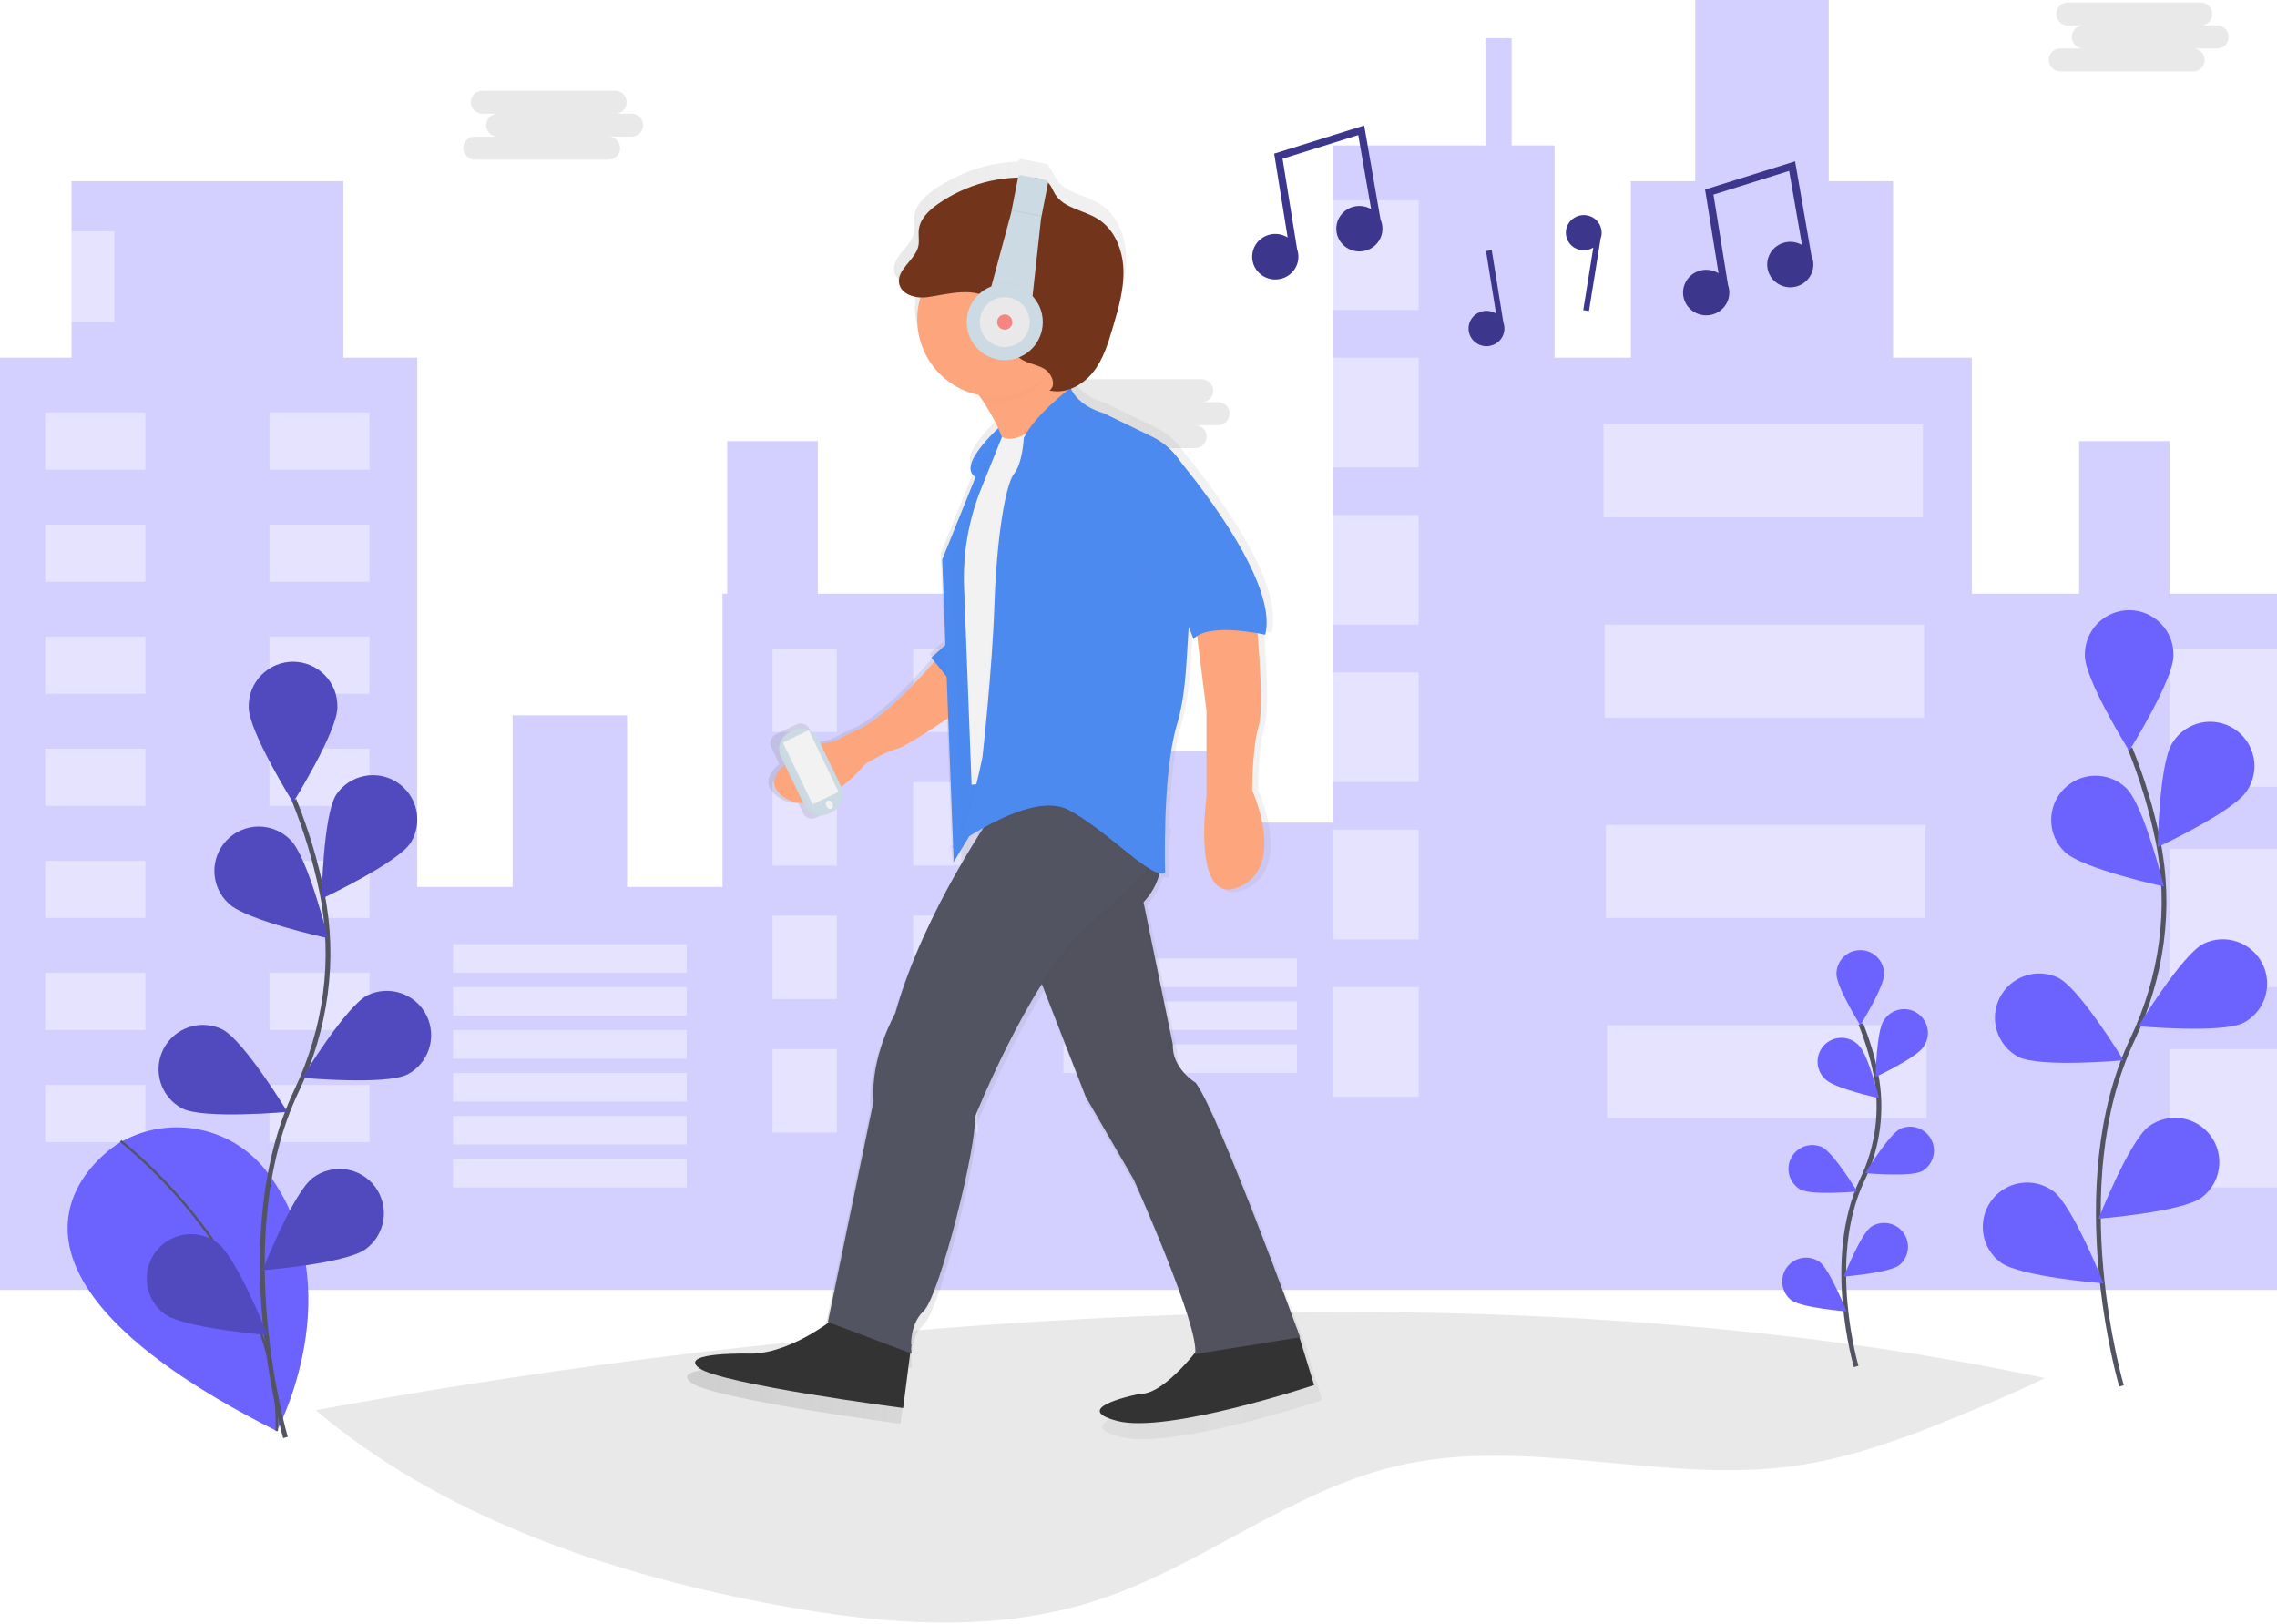 <svg width="955" height="681" viewBox="0 0 955 681" fill="none" xmlns="http://www.w3.org/2000/svg">
<g id="undraw_walk_in_the_city_1ma6 1" clip-path="url(#clip0)">
<path id="Vector" opacity="0.1" d="M857.57 577.95C850.45 581.62 842.99 584.79 835.63 587.95C808.44 599.43 780.84 611.01 751.63 614.95C696.77 622.25 640.16 602.25 586.26 614.73C541.11 625.15 503.77 657.08 459.66 671.3C439.15 677.91 417.81 680.5 396.28 680.5H393.5C390.833 680.467 388.187 680.4 385.56 680.3C363.73 679.48 341.81 676.25 320.41 672.12C252.84 659.12 184.07 635.29 132.41 591.42C282.83 563.94 592.68 521.76 857.57 577.95Z" fill="#252223"/>
<path id="Vector_2" opacity="0.3" d="M910 249V185H872V249H827V150H794V76H767V0H711V76H684V150H652V61H634V16H623V61H559V345H510V315H480V345H431V249H343V185H305V249H303V372H263V300H215V372H175V150H144V76H30V150H0V541H175H303H431H559H652H827H955V249H910Z" fill="#6C63FF"/>
<path id="Vector_3" opacity="0.4" d="M61 173H19V197H61V173Z" fill="white"/>
<path id="Vector_4" opacity="0.4" d="M113 197H155V173H113V197Z" fill="white"/>
<path id="Vector_5" opacity="0.4" d="M61 220H19V244H61V220Z" fill="white"/>
<path id="Vector_6" opacity="0.4" d="M113 244H155V220H113V244Z" fill="white"/>
<path id="Vector_7" opacity="0.4" d="M61 267H19V291H61V267Z" fill="white"/>
<path id="Vector_8" opacity="0.4" d="M113 291H155V267H113V291Z" fill="white"/>
<path id="Vector_9" opacity="0.4" d="M61 314H19V338H61V314Z" fill="white"/>
<path id="Vector_10" opacity="0.4" d="M113 338H155V314H113V338Z" fill="white"/>
<path id="Vector_11" opacity="0.4" d="M61 361H19V385H61V361Z" fill="white"/>
<path id="Vector_12" opacity="0.4" d="M113 385H155V361H113V385Z" fill="white"/>
<path id="Vector_13" opacity="0.4" d="M61 408H19V432H61V408Z" fill="white"/>
<path id="Vector_14" opacity="0.4" d="M113 432H155V408H113V432Z" fill="white"/>
<path id="Vector_15" opacity="0.4" d="M61 455H19V479H61V455Z" fill="white"/>
<path id="Vector_16" opacity="0.4" d="M113 479H155V455H113V479Z" fill="white"/>
<path id="Vector_17" opacity="0.4" d="M288 396H190V408H288V396Z" fill="white"/>
<path id="Vector_18" opacity="0.4" d="M288 414H190V426H288V414Z" fill="white"/>
<path id="Vector_19" opacity="0.4" d="M288 432H190V444H288V432Z" fill="white"/>
<path id="Vector_20" opacity="0.4" d="M544 402H446V414H544V402Z" fill="white"/>
<path id="Vector_21" opacity="0.4" d="M544 420H446V432H544V420Z" fill="white"/>
<path id="Vector_22" opacity="0.4" d="M544 438H446V450H544V438Z" fill="white"/>
<path id="Vector_23" opacity="0.4" d="M288 450H190V462H288V450Z" fill="white"/>
<path id="Vector_24" opacity="0.4" d="M288 468H190V480H288V468Z" fill="white"/>
<path id="Vector_25" opacity="0.4" d="M288 486H190V498H288V486Z" fill="white"/>
<path id="Vector_26" opacity="0.4" d="M351 272H324V307H351V272Z" fill="white"/>
<path id="Vector_27" opacity="0.4" d="M383 307H410V272H383V307Z" fill="white"/>
<path id="Vector_28" opacity="0.4" d="M351 328H324V363H351V328Z" fill="white"/>
<path id="Vector_29" opacity="0.4" d="M383 363H410V328H383V363Z" fill="white"/>
<path id="Vector_30" opacity="0.4" d="M351 384H324V419H351V384Z" fill="white"/>
<path id="Vector_31" opacity="0.4" d="M383 419H410V384H383V419Z" fill="white"/>
<path id="Vector_32" opacity="0.4" d="M351 440H324V475H351V440Z" fill="white"/>
<path id="Vector_33" opacity="0.4" d="M383 475H410V440H383V475Z" fill="white"/>
<path id="Vector_34" opacity="0.4" d="M595 84H559V130H595V84Z" fill="white"/>
<path id="Vector_35" opacity="0.4" d="M595 150H559V196H595V150Z" fill="white"/>
<path id="Vector_36" opacity="0.4" d="M595 216H559V262H595V216Z" fill="white"/>
<path id="Vector_37" opacity="0.4" d="M595 282H559V328H595V282Z" fill="white"/>
<path id="Vector_38" opacity="0.4" d="M595 348H559V394H595V348Z" fill="white"/>
<path id="Vector_39" opacity="0.4" d="M595 414H559V460H595V414Z" fill="white"/>
<path id="Vector_40" opacity="0.4" d="M806.5 178H672.5V217H806.5V178Z" fill="white"/>
<path id="Vector_41" opacity="0.4" d="M807 262H673V301H807V262Z" fill="white"/>
<path id="Vector_42" opacity="0.4" d="M807.5 346H673.5V385H807.5V346Z" fill="white"/>
<path id="Vector_43" opacity="0.4" d="M808 430H674V469H808V430Z" fill="white"/>
<path id="Vector_44" opacity="0.4" d="M48 97H30V135H48V97Z" fill="white"/>
<path id="Vector_45" opacity="0.4" d="M955 272H910V330H955V272Z" fill="white"/>
<path id="Vector_46" opacity="0.4" d="M955 356H910V414H955V356Z" fill="white"/>
<path id="Vector_47" opacity="0.4" d="M955 440H910V498H955V440Z" fill="white"/>
<path id="Vector_48" d="M49.67 479.55C49.67 479.55 -29.06 527.05 116.07 600.18C116.07 600.18 148.07 540.82 112.69 492.42C105.828 482.986 95.744 476.396 84.349 473.899C72.954 471.401 61.038 473.17 50.86 478.87L49.67 479.55Z" fill="#6C63FF"/>
<path id="Vector_49" d="M50.58 478.55C50.58 478.55 117.95 530.1 116.07 600.18" stroke="#535461" stroke-miterlimit="10"/>
<g id="plant3">
<path id="Vector_50" d="M119.73 602.88C119.73 602.88 95.06 519.12 124.36 457.47C136.66 431.6 140.74 402.55 135.06 374.47C132.344 361.138 128.411 348.083 123.31 335.47" stroke="#535461" stroke-width="2" stroke-miterlimit="10"/>
<path id="Vector_51" d="M141.5 296.56C141.5 306.83 122.91 336.56 122.91 336.56C122.91 336.56 104.32 306.79 104.32 296.56C104.262 294.083 104.701 291.62 105.609 289.315C106.517 287.009 107.877 284.909 109.608 283.137C111.34 281.365 113.408 279.957 115.691 278.995C117.975 278.034 120.427 277.539 122.905 277.539C125.382 277.539 127.835 278.034 130.118 278.995C132.402 279.957 134.47 281.365 136.202 283.137C137.933 284.909 139.293 287.009 140.201 289.315C141.109 291.62 141.547 294.083 141.49 296.56H141.5Z" fill="#6C63FF"/>
<path id="Vector_52" d="M172.26 353.42C166.68 362.04 134.9 376.92 134.9 376.92C134.9 376.92 135.48 341.83 141.06 333.21C143.797 329.207 147.99 326.431 152.744 325.476C157.499 324.521 162.438 325.462 166.509 328.097C170.58 330.733 173.46 334.855 174.534 339.584C175.609 344.313 174.792 349.274 172.26 353.41V353.42Z" fill="#6C63FF"/>
<path id="Vector_53" d="M170.91 450.59C161.74 455.21 126.8 452.02 126.8 452.02C126.8 452.02 145.01 422.02 154.18 417.4C158.567 415.296 163.605 414.995 168.212 416.564C172.818 418.133 176.626 421.445 178.817 425.79C181.009 430.135 181.409 435.166 179.933 439.803C178.456 444.44 175.22 448.312 170.92 450.59H170.91Z" fill="#6C63FF"/>
<path id="Vector_54" d="M153.34 523.88C145.09 529.98 110.1 532.74 110.1 532.74C110.1 532.74 122.98 500.1 131.23 493.99C133.191 492.515 135.425 491.443 137.802 490.835C140.179 490.228 142.654 490.097 145.082 490.451C147.51 490.804 149.844 491.634 151.95 492.894C154.055 494.154 155.891 495.819 157.35 497.791C158.809 499.764 159.863 502.006 160.452 504.388C161.04 506.77 161.151 509.246 160.779 511.671C160.406 514.096 159.557 516.424 158.28 518.519C157.003 520.615 155.324 522.437 153.34 523.88V523.88Z" fill="#6C63FF"/>
<path id="Vector_55" d="M95.87 378.91C103.23 386.06 137.54 393.47 137.54 393.47C137.54 393.47 129.14 359.4 121.78 352.24C120.044 350.471 117.972 349.067 115.685 348.111C113.398 347.154 110.943 346.665 108.465 346.671C105.986 346.677 103.534 347.179 101.252 348.147C98.97 349.115 96.905 350.529 95.178 352.307C93.451 354.085 92.097 356.19 91.195 358.499C90.294 360.808 89.863 363.274 89.928 365.751C89.994 368.229 90.554 370.669 91.576 372.927C92.598 375.185 94.061 377.216 95.88 378.9L95.87 378.91Z" fill="#6C63FF"/>
<path id="Vector_56" d="M76.41 464.88C85.58 469.5 120.52 466.31 120.52 466.31C120.52 466.31 102.31 436.31 93.14 431.69C88.752 429.586 83.715 429.285 79.108 430.854C74.502 432.423 70.694 435.735 68.502 440.08C66.311 444.425 65.911 449.456 67.387 454.093C68.864 458.729 72.1 462.602 76.4 464.88H76.41Z" fill="#6C63FF"/>
<path id="Vector_57" d="M68.96 551.04C77.21 557.14 112.2 559.9 112.2 559.9C112.2 559.9 99.32 527.25 91.06 521.15C87.094 518.265 82.148 517.064 77.3 517.809C72.452 518.554 68.096 521.185 65.179 525.128C62.262 529.071 61.022 534.007 61.728 538.861C62.434 543.714 65.03 548.092 68.95 551.04H68.96Z" fill="#6C63FF"/>
<path id="Vector_58" opacity="0.25" d="M141.5 296.56C141.5 306.83 122.91 336.56 122.91 336.56C122.91 336.56 104.32 306.79 104.32 296.56C104.262 294.083 104.701 291.62 105.609 289.315C106.517 287.009 107.877 284.909 109.608 283.137C111.34 281.365 113.408 279.957 115.691 278.995C117.975 278.034 120.427 277.539 122.905 277.539C125.382 277.539 127.835 278.034 130.118 278.995C132.402 279.957 134.47 281.365 136.202 283.137C137.933 284.909 139.293 287.009 140.201 289.315C141.109 291.62 141.547 294.083 141.49 296.56H141.5Z" fill="black"/>
<path id="Vector_59" opacity="0.25" d="M172.26 353.42C166.68 362.04 134.9 376.92 134.9 376.92C134.9 376.92 135.48 341.83 141.06 333.21C143.797 329.207 147.99 326.431 152.744 325.476C157.499 324.521 162.438 325.462 166.509 328.097C170.58 330.733 173.46 334.855 174.534 339.584C175.609 344.313 174.792 349.274 172.26 353.41V353.42Z" fill="black"/>
<path id="Vector_60" opacity="0.25" d="M170.91 450.59C161.74 455.21 126.8 452.02 126.8 452.02C126.8 452.02 145.01 422.02 154.18 417.4C158.567 415.296 163.605 414.995 168.212 416.564C172.818 418.133 176.626 421.445 178.817 425.79C181.009 430.135 181.409 435.166 179.933 439.803C178.456 444.44 175.22 448.312 170.92 450.59H170.91Z" fill="black"/>
<path id="Vector_61" opacity="0.25" d="M153.34 523.88C145.09 529.98 110.1 532.74 110.1 532.74C110.1 532.74 122.98 500.1 131.23 493.99C133.191 492.515 135.425 491.443 137.802 490.835C140.179 490.228 142.654 490.097 145.082 490.451C147.51 490.804 149.844 491.634 151.95 492.894C154.055 494.154 155.891 495.819 157.35 497.791C158.809 499.764 159.863 502.006 160.452 504.388C161.04 506.77 161.151 509.246 160.779 511.671C160.406 514.096 159.557 516.424 158.28 518.519C157.003 520.615 155.324 522.437 153.34 523.88V523.88Z" fill="black"/>
<path id="Vector_62" opacity="0.25" d="M95.87 378.91C103.23 386.06 137.54 393.47 137.54 393.47C137.54 393.47 129.14 359.4 121.78 352.24C120.044 350.471 117.972 349.067 115.685 348.111C113.398 347.154 110.943 346.665 108.465 346.671C105.986 346.677 103.534 347.179 101.252 348.147C98.97 349.115 96.905 350.529 95.178 352.307C93.451 354.085 92.097 356.19 91.195 358.499C90.294 360.808 89.863 363.274 89.928 365.751C89.994 368.229 90.554 370.669 91.576 372.927C92.598 375.185 94.061 377.216 95.88 378.9L95.87 378.91Z" fill="black"/>
<path id="Vector_63" opacity="0.25" d="M76.41 464.88C85.58 469.5 120.52 466.31 120.52 466.31C120.52 466.31 102.31 436.31 93.14 431.69C88.752 429.586 83.715 429.285 79.108 430.854C74.502 432.423 70.694 435.735 68.502 440.08C66.311 444.425 65.911 449.456 67.387 454.093C68.864 458.729 72.1 462.602 76.4 464.88H76.41Z" fill="black"/>
<path id="Vector_64" opacity="0.25" d="M68.96 551.04C77.21 557.14 112.2 559.9 112.2 559.9C112.2 559.9 99.32 527.25 91.06 521.15C87.094 518.265 82.148 517.064 77.3 517.809C72.452 518.554 68.096 521.185 65.179 525.128C62.262 529.071 61.022 534.007 61.728 538.861C62.434 543.714 65.03 548.092 68.95 551.04H68.96Z" fill="black"/>
</g>
<g id="plant2">
<path id="Vector_65" d="M889.78 581.25C889.78 581.25 865.11 497.49 894.41 435.84C906.71 409.97 910.79 380.92 905.11 352.84C902.394 339.508 898.461 326.453 893.36 313.84" stroke="#535461" stroke-width="2" stroke-miterlimit="10"/>
<path id="Vector_66" d="M911.59 274.93C911.59 285.2 893 314.93 893 314.93C893 314.93 874.41 285.16 874.41 274.93C874.352 272.453 874.791 269.99 875.699 267.685C876.607 265.379 877.967 263.279 879.698 261.507C881.43 259.735 883.498 258.327 885.781 257.365C888.065 256.404 890.517 255.909 892.995 255.909C895.472 255.909 897.925 256.404 900.208 257.365C902.492 258.327 904.56 259.735 906.291 261.507C908.023 263.279 909.383 265.379 910.291 267.685C911.199 269.99 911.637 272.453 911.58 274.93H911.59Z" fill="#6C63FF"/>
<path id="Vector_67" d="M942.31 331.79C936.73 340.41 904.95 355.29 904.95 355.29C904.95 355.29 905.53 320.2 911.11 311.58C912.406 309.464 914.111 307.63 916.127 306.184C918.142 304.738 920.427 303.709 922.846 303.16C925.265 302.61 927.769 302.55 930.212 302.984C932.654 303.417 934.985 304.335 937.067 305.683C939.15 307.031 940.941 308.782 942.336 310.834C943.731 312.885 944.701 315.194 945.19 317.626C945.678 320.058 945.675 322.563 945.181 324.994C944.686 327.425 943.71 329.732 942.31 331.78V331.79Z" fill="#6C63FF"/>
<path id="Vector_68" d="M940.97 428.96C931.8 433.58 896.86 430.39 896.86 430.39C896.86 430.39 915.07 400.39 924.24 395.77C928.628 393.666 933.665 393.366 938.272 394.934C942.878 396.503 946.686 399.815 948.877 404.16C951.069 408.505 951.469 413.536 949.993 418.173C948.516 422.81 945.28 426.682 940.98 428.96H940.97Z" fill="#6C63FF"/>
<path id="Vector_69" d="M923.4 502.25C915.15 508.35 880.16 511.11 880.16 511.11C880.16 511.11 893.04 478.47 901.29 472.36C905.256 469.475 910.202 468.274 915.05 469.019C919.898 469.764 924.255 472.395 927.171 476.338C930.088 480.281 931.328 485.217 930.622 490.071C929.916 494.924 927.32 499.302 923.4 502.25V502.25Z" fill="#6C63FF"/>
<path id="Vector_70" d="M865.92 357.25C873.28 364.4 907.59 371.81 907.59 371.81C907.59 371.81 899.19 337.74 891.83 330.58C888.293 327.144 883.537 325.254 878.606 325.325C873.676 325.396 868.976 327.423 865.54 330.96C862.104 334.497 860.214 339.253 860.285 344.184C860.356 349.114 862.383 353.814 865.92 357.25V357.25Z" fill="#6C63FF"/>
<path id="Vector_71" d="M846.5 443.25C855.67 447.87 890.61 444.68 890.61 444.68C890.61 444.68 872.4 414.68 863.23 410.06C858.846 407.988 853.826 407.71 849.241 409.286C844.655 410.863 840.867 414.169 838.685 418.499C836.502 422.829 836.098 427.84 837.558 432.464C839.018 437.088 842.227 440.959 846.5 443.25V443.25Z" fill="#6C63FF"/>
<path id="Vector_72" d="M839.01 529.41C847.26 535.51 882.25 538.27 882.25 538.27C882.25 538.27 869.37 505.63 861.12 499.52C857.154 496.635 852.208 495.434 847.36 496.179C842.512 496.924 838.156 499.555 835.239 503.498C832.322 507.441 831.082 512.377 831.788 517.231C832.494 522.084 835.09 526.462 839.01 529.41V529.41Z" fill="#6C63FF"/>
</g>
<g id="plant1">
<path id="Vector_73" d="M778.5 573.1C778.5 573.1 765.24 528.1 780.99 494.96C787.682 481.107 789.7 465.457 786.74 450.36C785.28 443.205 783.168 436.199 780.43 429.43" stroke="#535461" stroke-width="2" stroke-miterlimit="10"/>
<path id="Vector_74" d="M790.22 408.48C790.22 414 780.22 429.99 780.22 429.99C780.22 429.99 770.22 413.99 770.22 408.48C770.22 405.828 771.273 403.284 773.149 401.409C775.024 399.534 777.568 398.48 780.22 398.48C782.872 398.48 785.415 399.534 787.291 401.409C789.166 403.284 790.22 405.828 790.22 408.48Z" fill="#6C63FF"/>
<path id="Vector_75" d="M806.73 439.04C803.73 443.67 786.65 451.67 786.65 451.67C786.65 451.67 786.96 432.81 789.96 428.18C790.642 427.013 791.554 425.997 792.64 425.193C793.726 424.388 794.964 423.812 796.279 423.499C797.593 423.187 798.958 423.144 800.29 423.373C801.622 423.603 802.893 424.1 804.028 424.835C805.162 425.569 806.136 426.526 806.89 427.648C807.644 428.769 808.163 430.032 808.416 431.36C808.669 432.687 808.649 434.052 808.359 435.372C808.07 436.692 807.515 437.94 806.73 439.04V439.04Z" fill="#6C63FF"/>
<path id="Vector_76" d="M806.01 491.25C801.08 493.73 782.3 492.02 782.3 492.02C782.3 492.02 792.09 475.9 797.01 473.42C799.359 472.359 802.028 472.245 804.458 473.104C806.889 473.963 808.894 475.727 810.055 478.029C811.217 480.331 811.444 482.992 810.69 485.457C809.936 487.922 808.26 490.001 806.01 491.26V491.25Z" fill="#6C63FF"/>
<path id="Vector_77" d="M796.56 530.64C792.12 533.92 773.32 535.4 773.32 535.4C773.32 535.4 780.24 517.86 784.68 514.58C786.816 513.155 789.419 512.606 791.949 513.047C794.479 513.489 796.742 514.887 798.269 516.952C799.796 519.016 800.471 521.589 800.153 524.138C799.834 526.686 798.548 529.014 796.56 530.64V530.64Z" fill="#6C63FF"/>
<path id="Vector_78" d="M765.68 452.74C769.68 456.58 788.07 460.57 788.07 460.57C788.07 460.57 783.56 442.26 779.6 438.42C778.675 437.433 777.559 436.644 776.321 436.1C775.082 435.556 773.746 435.27 772.393 435.258C771.04 435.245 769.699 435.508 768.451 436.029C767.202 436.55 766.072 437.319 765.13 438.29C764.187 439.26 763.451 440.411 762.967 441.674C762.482 442.937 762.259 444.286 762.31 445.638C762.361 446.989 762.687 448.317 763.266 449.539C763.845 450.762 764.666 451.854 765.68 452.75V452.74Z" fill="#6C63FF"/>
<path id="Vector_79" d="M755.22 498.94C760.15 501.42 778.93 499.71 778.93 499.71C778.93 499.71 769.14 483.59 764.22 481.11C761.871 480.049 759.202 479.935 756.771 480.794C754.341 481.653 752.336 483.417 751.174 485.719C750.013 488.021 749.786 490.682 750.54 493.147C751.293 495.612 752.97 497.691 755.22 498.95V498.94Z" fill="#6C63FF"/>
<path id="Vector_80" d="M751.22 545.25C755.66 548.53 774.46 550.01 774.46 550.01C774.46 550.01 767.5 532.46 763.1 529.18C760.963 527.727 758.347 527.157 755.8 527.591C753.252 528.024 750.971 529.427 749.435 531.505C747.899 533.582 747.227 536.174 747.56 538.737C747.892 541.299 749.204 543.633 751.22 545.25V545.25Z" fill="#6C63FF"/>
</g>
<g id="cloud2">
<path id="Vector_81" opacity="0.1" d="M264.68 47.68H257.8C258.451 47.71 259.101 47.607 259.711 47.379C260.321 47.15 260.878 46.8 261.349 46.35C261.82 45.9 262.195 45.359 262.451 44.76C262.707 44.161 262.839 43.516 262.839 42.865C262.839 42.214 262.707 41.569 262.451 40.97C262.195 40.371 261.82 39.83 261.349 39.38C260.878 38.93 260.321 38.58 259.711 38.352C259.101 38.123 258.451 38.02 257.8 38.05H202.07C200.831 38.106 199.661 38.638 198.804 39.535C197.947 40.432 197.469 41.625 197.469 42.865C197.469 44.105 197.947 45.298 198.804 46.195C199.661 47.092 200.831 47.623 202.07 47.68H208.95C208.299 47.65 207.649 47.753 207.039 47.981C206.429 48.21 205.872 48.56 205.401 49.01C204.929 49.46 204.555 50.001 204.298 50.6C204.042 51.199 203.91 51.843 203.91 52.495C203.91 53.146 204.042 53.791 204.298 54.39C204.555 54.989 204.929 55.53 205.401 55.98C205.872 56.43 206.429 56.78 207.039 57.008C207.649 57.237 208.299 57.34 208.95 57.31H199.32C198.669 57.28 198.019 57.383 197.409 57.611C196.799 57.84 196.242 58.19 195.771 58.64C195.299 59.09 194.925 59.631 194.668 60.23C194.412 60.829 194.28 61.474 194.28 62.125C194.28 62.776 194.412 63.421 194.668 64.02C194.925 64.619 195.299 65.16 195.771 65.61C196.242 66.06 196.799 66.41 197.409 66.638C198.019 66.867 198.669 66.97 199.32 66.94H255.05C255.701 66.97 256.351 66.867 256.961 66.638C257.571 66.41 258.128 66.06 258.599 65.61C259.07 65.16 259.445 64.619 259.701 64.02C259.957 63.421 260.089 62.776 260.089 62.125C260.089 61.474 259.957 60.829 259.701 60.23C259.445 59.631 259.07 59.09 258.599 58.64C258.128 58.19 257.571 57.84 256.961 57.611C256.351 57.383 255.701 57.28 255.05 57.31H264.68C265.331 57.34 265.981 57.237 266.591 57.008C267.201 56.78 267.758 56.43 268.229 55.98C268.7 55.53 269.075 54.989 269.331 54.39C269.587 53.791 269.719 53.146 269.719 52.495C269.719 51.843 269.587 51.199 269.331 50.6C269.075 50.001 268.7 49.46 268.229 49.01C267.758 48.56 267.201 48.21 266.591 47.981C265.981 47.753 265.331 47.65 264.68 47.68V47.68Z" fill="#252223"/>
</g>
<path id="Vector_82" opacity="0.1" d="M510.68 168.68H503.8C504.451 168.71 505.101 168.607 505.711 168.379C506.321 168.15 506.878 167.8 507.349 167.35C507.82 166.9 508.195 166.359 508.451 165.76C508.707 165.161 508.839 164.516 508.839 163.865C508.839 163.214 508.707 162.569 508.451 161.97C508.195 161.371 507.82 160.83 507.349 160.38C506.878 159.93 506.321 159.58 505.711 159.351C505.101 159.123 504.451 159.02 503.8 159.05H448.07C446.831 159.106 445.661 159.638 444.804 160.535C443.947 161.432 443.469 162.625 443.469 163.865C443.469 165.105 443.947 166.298 444.804 167.195C445.661 168.092 446.831 168.624 448.07 168.68H454.95C454.299 168.65 453.649 168.753 453.039 168.982C452.429 169.21 451.872 169.56 451.401 170.01C450.929 170.46 450.555 171.001 450.298 171.6C450.042 172.199 449.91 172.844 449.91 173.495C449.91 174.146 450.042 174.791 450.298 175.39C450.555 175.989 450.929 176.53 451.401 176.98C451.872 177.43 452.429 177.78 453.039 178.009C453.649 178.237 454.299 178.34 454.95 178.31H445.32C444.669 178.28 444.019 178.383 443.409 178.611C442.799 178.84 442.242 179.19 441.771 179.64C441.299 180.09 440.925 180.631 440.668 181.23C440.412 181.829 440.28 182.474 440.28 183.125C440.28 183.776 440.412 184.421 440.668 185.02C440.925 185.619 441.299 186.16 441.771 186.61C442.242 187.06 442.799 187.41 443.409 187.639C444.019 187.867 444.669 187.97 445.32 187.94H501.05C501.701 187.97 502.351 187.867 502.961 187.639C503.571 187.41 504.128 187.06 504.599 186.61C505.07 186.16 505.445 185.619 505.701 185.02C505.957 184.421 506.089 183.776 506.089 183.125C506.089 182.474 505.957 181.829 505.701 181.23C505.445 180.631 505.07 180.09 504.599 179.64C504.128 179.19 503.571 178.84 502.961 178.611C502.351 178.383 501.701 178.28 501.05 178.31H510.68C511.331 178.34 511.981 178.237 512.591 178.009C513.201 177.78 513.758 177.43 514.229 176.98C514.7 176.53 515.075 175.989 515.331 175.39C515.587 174.791 515.719 174.146 515.719 173.495C515.719 172.844 515.587 172.199 515.331 171.6C515.075 171.001 514.7 170.46 514.229 170.01C513.758 169.56 513.201 169.21 512.591 168.982C511.981 168.753 511.331 168.65 510.68 168.68V168.68Z" fill="#252223"/>
<g id="cloud1">
<path id="Vector_83" opacity="0.1" d="M929.68 10.68H922.8C923.451 10.71 924.101 10.607 924.711 10.379C925.321 10.15 925.878 9.8 926.349 9.35C926.82 8.9 927.195 8.359 927.451 7.76C927.707 7.161 927.839 6.516 927.839 5.865C927.839 5.214 927.707 4.569 927.451 3.97C927.195 3.371 926.82 2.83 926.349 2.38C925.878 1.93 925.321 1.58 924.711 1.351C924.101 1.123 923.451 1.02 922.8 1.05H867.07C865.831 1.107 864.661 1.638 863.804 2.535C862.947 3.432 862.469 4.625 862.469 5.865C862.469 7.105 862.947 8.298 863.804 9.195C864.661 10.092 865.831 10.623 867.07 10.68H873.95C873.299 10.65 872.649 10.753 872.039 10.982C871.429 11.21 870.872 11.56 870.401 12.01C869.929 12.46 869.555 13.001 869.298 13.6C869.042 14.199 868.91 14.844 868.91 15.495C868.91 16.146 869.042 16.791 869.298 17.39C869.555 17.989 869.929 18.53 870.401 18.98C870.872 19.43 871.429 19.78 872.039 20.009C872.649 20.237 873.299 20.34 873.95 20.31H864.32C863.669 20.28 863.019 20.383 862.409 20.611C861.799 20.84 861.242 21.19 860.771 21.64C860.299 22.09 859.925 22.631 859.668 23.23C859.412 23.829 859.28 24.474 859.28 25.125C859.28 25.776 859.412 26.421 859.668 27.02C859.925 27.619 860.299 28.16 860.771 28.61C861.242 29.06 861.799 29.41 862.409 29.639C863.019 29.867 863.669 29.97 864.32 29.94H920.05C921.289 29.884 922.458 29.352 923.315 28.455C924.172 27.558 924.65 26.365 924.65 25.125C924.65 23.885 924.172 22.692 923.315 21.795C922.458 20.898 921.289 20.366 920.05 20.31H929.68C930.331 20.34 930.981 20.237 931.591 20.009C932.201 19.78 932.758 19.43 933.229 18.98C933.7 18.53 934.075 17.989 934.331 17.39C934.587 16.791 934.719 16.146 934.719 15.495C934.719 14.844 934.587 14.199 934.331 13.6C934.075 13.001 933.7 12.46 933.229 12.01C932.758 11.56 932.201 11.21 931.591 10.982C930.981 10.753 930.331 10.65 929.68 10.68V10.68Z" fill="#252223"/>
</g>
<g id="man">
<path id="Vector_84" d="M548.2 566.68H548.42C548.42 566.68 513.33 470.25 503.5 457.18C503.5 457.18 493.21 451.1 493.68 440.81L481.05 379.53C481.05 379.53 481.24 379.34 481.56 378.99L481.83 378.69L482.14 378.33C483.824 376.33 485.233 374.113 486.33 371.74L486.53 371.28C487 370.205 487.394 369.099 487.71 367.97C488.145 368.126 488.607 368.194 489.069 368.17C489.531 368.146 489.983 368.03 490.4 367.83C490.4 367.83 490.4 367.5 490.4 366.91C490.4 366.91 490.28 363.28 490.27 357.6C490.27 356.02 490.27 354.3 490.27 352.47C490.66 351.06 490.99 349.58 491.27 348L490.76 347.76V347.53L490.33 347.33C490.68 333.88 491.82 316.69 495.11 304.98C495.223 304.567 495.343 304.157 495.47 303.75C499.36 290.96 499.47 275.35 500.47 262.15C501.246 263.808 501.914 265.515 502.47 267.26C502.963 266.705 503.532 266.224 504.16 265.83L508.08 297.2V334.2C508.08 334.2 501.53 381.92 522.08 373.03C542.63 364.14 527.69 331.39 527.69 331.39C527.69 331.39 527.69 313.15 530.5 303.79C532.35 297.63 531.16 277.71 530.12 264.79C532.12 265.14 533.3 265.42 533.3 265.42C533.755 263.545 533.96 261.619 533.91 259.69C534.34 238.12 507.74 203.37 496.91 190.11C493.824 185.376 489.506 181.573 484.42 179.11L463.61 169.03C463.61 169.03 453.78 166.63 449.95 159.03C449.95 158.9 449.88 158.77 449.85 158.64C450.283 158.447 450.71 158.237 451.13 158.01C454.308 156.481 457.092 154.244 459.27 151.47C463.7 145.84 465.82 138.79 467.84 131.92C470.22 123.84 472.62 115.59 472.3 107.17C471.98 98.75 468.44 90 461.3 85.53C455.2 81.71 446.69 80.99 442.9 74.87C441.9 73.22 441.26 71.26 439.9 69.93C439.915 69.655 439.83 69.385 439.661 69.168C439.492 68.951 439.25 68.803 438.98 68.75L428.5 66.69C428.353 66.661 428.201 66.661 428.054 66.691C427.907 66.72 427.768 66.778 427.643 66.862C427.519 66.946 427.412 67.053 427.329 67.178C427.246 67.303 427.189 67.443 427.16 67.59V67.74C417.788 68 408.59 70.336 400.23 74.58C397.26 76.015 394.411 77.687 391.71 79.58C387.86 82.3 384.07 85.91 383.52 90.58C383.25 92.91 383.81 95.3 383.34 97.58C382.07 103.69 373.88 107.67 375.08 113.8C375.89 117.96 380.6 119.75 385.01 119.8C383.783 124.186 383.471 128.777 384.093 133.288C384.714 137.799 386.257 142.135 388.625 146.024C390.993 149.914 394.136 153.276 397.857 155.9C401.579 158.525 405.801 160.356 410.26 161.28C413.468 165.795 416.278 170.58 418.66 175.58C413.27 180.7 401.98 192.58 408.9 196.58L394.5 232.16L395.9 268.83L389.83 274.25L391.16 275.91C384.36 283.83 368.62 301.14 357.11 305.75C355.453 306.415 353.849 307.204 352.31 308.11C350.208 309.444 347.869 310.361 345.42 310.81C344.351 310.927 343.294 311.134 342.26 311.43L339.51 305.73C339.276 305.244 338.948 304.81 338.546 304.451C338.144 304.092 337.675 303.816 337.166 303.639C336.657 303.461 336.118 303.386 335.58 303.417C335.042 303.448 334.515 303.585 334.03 303.82L332.34 304.63L328.34 306.56L326.67 307.37L325.41 307.98C324.432 308.453 323.681 309.294 323.323 310.32C322.965 311.345 323.029 312.471 323.5 313.45L326.83 320.35C322.1 324.52 319.78 329.5 326.23 334.14C328.707 335.953 331.711 336.902 334.78 336.84L336.78 341.03C337.014 341.516 337.342 341.95 337.744 342.309C338.146 342.668 338.615 342.944 339.124 343.121C339.633 343.299 340.172 343.374 340.71 343.343C341.248 343.312 341.775 343.175 342.26 342.94L345.19 341.52L350.87 338.78C351.356 338.546 351.79 338.218 352.149 337.816C352.508 337.414 352.784 336.945 352.961 336.436C353.139 335.927 353.214 335.388 353.183 334.85C353.152 334.312 353.015 333.785 352.78 333.3L351.12 329.85C354.836 326.962 358.242 323.694 361.28 320.1C361.28 320.1 369.82 314.75 374.85 313.55C378.18 312.76 389.85 305.09 397.09 300.23L399.15 354.23C398.696 354.932 398.166 355.583 397.57 356.17L399.18 355.03V355.43C398.964 355.689 398.734 355.937 398.49 356.17L399.19 355.67V356.32C398.962 356.594 398.719 356.855 398.46 357.1L399.2 356.58L399.5 362.25L403.02 356.41L403.24 362.25L404.06 360.89C394.18 377.68 381.31 402.4 374.43 427.27C374.43 427.27 363.67 445.98 365.07 465.16L345.42 560.16L345.8 560.3C339.4 564.92 325.91 573.39 312.68 573.73C312.68 573.73 280.87 572.79 289.76 579.81C298.65 586.83 377.71 597.12 377.71 597.12L380.71 573.47L381.41 573.73C381.41 573.73 381.41 573.6 381.41 573.36L382.41 573.73C382.41 573.73 380.5 561.97 387.5 555.42C394.5 548.87 410.89 482.42 409.5 472.15C409.5 472.15 422.06 440.76 437.78 415.73L456.26 463.25L476.84 498.8C476.84 498.8 504.22 559.68 503.34 573.24C497.59 580.24 487.34 591.24 479.65 590.95C479.65 590.95 448.31 597.03 469.83 602.65C491.35 608.27 554.5 587.25 554.5 587.25L548.2 566.68ZM411.2 349.02L411.39 348.91C410.39 350.42 409.39 352.09 408.25 353.91L411.2 349.02Z" fill="url(#paint0_linear)"/>
<path id="Vector_85" d="M397.57 356.19C396.8 356.75 396.38 357.06 396.38 357.06C396.817 356.83 397.218 356.536 397.57 356.19V356.19Z" fill="url(#paint1_linear)"/>
<path id="Vector_86" d="M398.5 357.13C397.73 357.69 397.31 358 397.31 358C397.747 357.77 398.148 357.476 398.5 357.13Z" fill="url(#paint2_linear)"/>
<path id="Vector_87" d="M398.5 356.19C397.73 356.75 397.31 357.06 397.31 357.06C397.747 356.83 398.148 356.536 398.5 356.19V356.19Z" fill="url(#paint3_linear)"/>
<path id="Vector_88" d="M505.55 561.75C505.55 561.75 489.13 585.01 478.18 584.55C478.18 584.55 447.62 590.48 468.6 595.95C489.58 601.42 551.15 580.9 551.15 580.9L543.83 557.05L505.55 561.75Z" fill="#333333"/>
<path id="Vector_89" d="M432.12 400.25L455.38 460L475.5 494.71C475.5 494.71 503.09 556.05 501.27 567.91L545.27 560.84C545.27 560.84 511.06 466.84 501.49 454.12C501.49 454.12 491.49 448.19 491.91 438.12L479.6 378.37C479.6 378.37 491.6 366.81 484.88 352.37C484.54 351.63 484.147 350.883 483.7 350.13C474.5 334.62 439.88 343.25 439.88 343.25L432.12 400.25Z" fill="#535461"/>
<path id="Vector_90" opacity="0.03" d="M432.12 400.25L455.38 460L475.5 494.71C475.5 494.71 503.09 556.05 501.27 567.91L545.27 560.84C545.27 560.84 511.06 466.84 501.49 454.12C501.49 454.12 491.49 448.19 491.91 438.12L479.6 378.37C479.6 378.37 491.6 366.81 484.88 352.37C484.54 351.63 484.147 350.883 483.7 350.13C474.5 334.62 439.88 343.25 439.88 343.25L432.12 400.25Z" fill="black"/>
<g id="Group" opacity="0.1">
<path id="Vector_91" opacity="0.1" d="M501.45 454.12C501.45 454.12 491.45 448.19 491.87 438.12L479.56 378.37C479.56 378.37 491.56 366.81 484.84 352.37C484.5 351.63 484.107 350.883 483.66 350.13C479.24 342.61 468.8 340.77 459.23 340.88C468.41 340.96 478.07 342.97 482.29 350.13C482.737 350.883 483.13 351.63 483.47 352.37C490.16 366.85 478.19 378.37 478.19 378.37L490.5 438.15C490.04 448.15 500.08 454.15 500.08 454.15C509.66 466.92 543.86 560.87 543.86 560.87L501.24 567.72C501.24 567.79 501.24 567.87 501.24 567.94L545.24 560.87C545.24 560.87 511.03 466.89 501.45 454.12Z" fill="black"/>
</g>
<path id="Vector_92" d="M351.4 551.72C351.4 551.72 333.16 567.23 315.4 567.72C315.4 567.72 284.4 566.81 293.05 573.65C301.7 580.49 378.79 590.53 378.79 590.53L382.22 563.84L351.4 551.72Z" fill="#333333"/>
<g id="Group_2" opacity="0.1">
<path id="Vector_93" opacity="0.1" d="M418.44 339.64C418.44 339.64 388.34 382.06 376.44 424.93C376.44 424.93 365.95 443.17 367.32 461.87L348.2 554.46L383.32 567.69C383.32 567.69 381.5 556.29 388.32 549.9C395.14 543.51 411.12 478.75 409.76 468.72C409.76 468.72 431.65 413.99 453.54 392.55C475.43 371.11 486.33 366.17 489.54 347.66C489.56 347.66 438.05 322.76 418.44 339.64Z" fill="black"/>
</g>
<path id="Vector_94" d="M417.5 339.64C417.5 339.64 387.4 382.06 375.5 424.93C375.5 424.93 365.01 443.17 366.38 461.87L347.22 554.46L382.34 567.69C382.34 567.69 380.52 556.29 387.34 549.9C394.16 543.51 410.14 478.75 408.78 468.72C408.78 468.72 430.67 413.99 452.56 392.55C474.45 371.11 485.35 366.17 488.56 347.66C488.65 347.66 437.14 322.76 417.5 339.64Z" fill="#535461"/>
<g id="Group_3" opacity="0.1">
<path id="Vector_95" opacity="0.1" d="M436.97 333.32C459.58 333.59 487.74 347.2 487.74 347.2C484.52 365.71 473.63 370.65 451.74 392.09C429.85 413.53 407.95 468.25 407.95 468.25C409.32 478.25 393.36 543.05 386.51 549.43C380.51 554.99 381.17 564.34 381.42 566.68L382.86 567.22C382.86 567.22 381.04 555.82 387.86 549.43C394.68 543.04 410.69 478.25 409.32 468.25C409.32 468.25 431.21 413.52 453.1 392.08C474.99 370.64 485.89 365.7 489.1 347.19C489.11 347.25 459.79 333.04 436.97 333.32Z" fill="black"/>
</g>
<path id="Vector_96" d="M395.18 273.51C395.18 273.51 373.41 300.62 358.72 306.51C357.105 307.158 355.54 307.927 354.04 308.81C351.99 310.11 349.708 311.003 347.32 311.44C345.563 311.611 343.844 312.063 342.23 312.78C334.59 316.3 316.97 325.78 328.6 334.18C343.19 344.67 362.81 320.5 362.81 320.5C362.81 320.5 371.14 315.28 376.04 314.11C380.94 312.94 403.39 297.25 403.39 297.25L395.18 273.51Z" fill="#FDA57D"/>
<path id="Vector_97" d="M399.28 268.03L390.62 275.79L403.39 291.75L399.28 268.03Z" fill="#4D8AF0"/>
<g id="Group_4" opacity="0.1">
<path id="Vector_98" opacity="0.1" d="M399.28 268.03L390.62 275.79L403.39 291.75L399.28 268.03Z" fill="black"/>
</g>
<path id="Vector_99" d="M421.24 177.25C421.24 177.25 400.48 195.04 409.17 200.05L395.17 234.71L400 361.5L419.79 328.66L406.27 257.51C406.27 257.51 402.41 215.09 413.51 205.06L424.13 184.06L421.24 177.25Z" fill="#4D8AF0"/>
<g id="Group_5" opacity="0.1">
<path id="Vector_100" opacity="0.1" d="M424.89 177.25C424.89 177.25 404.13 195.04 412.82 200.05L398.82 234.71L403.65 361.5L423.44 328.66L409.92 257.51C409.92 257.51 406.06 215.09 417.16 205.06L427.78 184.06L424.89 177.25Z" fill="black"/>
</g>
<path id="Vector_101" d="M405.21 158.57C405.21 158.57 422.09 179.09 421.63 190.95C421.17 202.81 453.56 170.43 453.56 170.43C453.56 170.43 441.25 155.38 444.44 139.43C447.63 123.48 405.21 158.57 405.21 158.57Z" fill="#FDA57D"/>
<path id="Vector_102" d="M501.45 261.65L506.01 298.14V334.14C506.01 334.14 499.62 380.66 519.69 372C539.76 363.34 525.16 331.41 525.16 331.41C525.16 331.41 525.16 313.62 527.9 304.5C530.64 295.38 526.5 255.25 526.5 255.25L501.45 261.65Z" fill="#FDA57D"/>
<path id="Vector_103" d="M438.96 175.45C438.96 175.45 426.65 187.31 420.26 183.2L411.5 204.97C406.146 218.278 403.718 232.581 404.38 246.91L407.5 329.15L421.18 327.33L425.74 249.33L432.58 201.9L438.96 175.45Z" fill="#F2F2F2"/>
<g id="Group_6" opacity="0.1">
<path id="Vector_104" opacity="0.1" d="M449.23 162.91C449.23 162.91 433.03 174.08 428.5 183.66C428.5 183.66 428.04 194.15 424.4 198.71C420.76 203.27 417.1 226.08 416.19 253.44C415.28 280.8 411.19 317.29 411.19 317.29C411.19 317.29 404.35 352.86 397.05 356.51C397.05 356.51 430.8 330.97 447.22 339.63C463.64 348.29 482.34 369.28 487.81 366.08C487.81 366.08 486.49 326.08 492.48 304.79C492.593 304.383 492.71 303.987 492.83 303.6C499.22 282.6 495.11 253.89 502.41 241.6C502.41 241.6 502.41 219.31 498.2 202.66C497.111 198.409 495.106 194.447 492.325 191.053C489.544 187.658 486.054 184.913 482.1 183.01L461.82 173.19C461.82 173.19 451.05 171.57 449.23 162.91Z" fill="black"/>
</g>
<g id="Group_7" opacity="0.1">
<path id="Vector_105" opacity="0.1" d="M449.23 162.91C449.23 162.91 433.95 175 429.39 184.57C429.39 184.57 428.93 195.06 425.29 199.62C421.65 204.18 417.99 226.99 417.08 254.35C416.17 281.71 412.08 318.2 412.08 318.2C412.08 318.2 405.24 353.77 397.94 357.42C397.94 357.42 431.69 331.88 448.11 340.54C464.53 349.2 483.23 370.19 488.7 366.99C488.7 366.99 487.38 326.99 493.37 305.7C493.483 305.293 493.6 304.897 493.72 304.51C500.11 283.51 496 254.8 503.3 242.51C503.3 242.51 503.3 220.22 499.09 203.57C498.002 199.319 495.996 195.357 493.215 191.963C490.434 188.568 486.944 185.823 482.99 183.92L462.71 174.1C462.71 174.1 451.05 171.57 449.23 162.91Z" fill="black"/>
</g>
<path id="Vector_106" d="M449 162.68C449 162.68 433.95 174.08 429.39 183.68C429.39 183.68 428.93 194.17 425.29 198.73C421.65 203.29 417.99 226.1 417.08 253.46C416.17 280.82 412.08 317.31 412.08 317.31C412.08 317.31 405.24 352.88 397.94 356.53C397.94 356.53 431.69 330.99 448.11 339.65C464.53 348.31 483.2 369.25 488.68 366.09C488.68 366.09 487.36 326.09 493.35 304.8C493.463 304.393 493.58 303.997 493.7 303.61C500.09 282.61 495.98 253.9 503.28 241.61C503.28 241.61 503.28 219.32 499.07 202.67C497.982 198.419 495.976 194.457 493.195 191.063C490.414 187.668 486.924 184.923 482.97 183.02L462.69 173.2C462.69 173.2 452.42 170.66 449 162.68Z" fill="#4D8AF0"/>
<g id="Group_8" opacity="0.1">
<path id="Vector_107" opacity="0.1" d="M490.73 189.36C490.73 189.36 537.02 242.04 530.64 267.12C530.64 267.12 506.92 261.65 500.54 268.94C500.54 268.94 495.54 252.06 480.47 242.49C465.4 232.92 451.5 171.57 490.73 189.36Z" fill="black"/>
</g>
<path id="Vector_108" d="M490.73 188.45C490.73 188.45 537.02 241.13 530.64 266.21C530.64 266.21 506.92 260.74 500.54 268.03C500.54 268.03 495.54 251.15 480.47 241.58C465.4 232.01 451.5 170.66 490.73 188.45Z" fill="#4D8AF0"/>
<g id="Group_9" opacity="0.1">
<path id="Vector_109" opacity="0.1" d="M445.58 149.68C444.86 146 445.46 145.68 446.26 141.68C449.45 125.68 407.04 160.84 407.04 160.84C407.04 160.84 409.4 163.71 412.33 167.93C414.492 168.376 416.693 168.6 418.9 168.6C430.5 168.61 439.85 158.82 445.58 149.68Z" fill="black"/>
</g>
<path id="Vector_110" d="M417.07 166.32C434.953 166.32 449.45 151.823 449.45 133.94C449.45 116.057 434.953 101.56 417.07 101.56C399.187 101.56 384.69 116.057 384.69 133.94C384.69 151.823 399.187 166.32 417.07 166.32Z" fill="#FDA57D"/>
<g id="Group_10" opacity="0.1">
<path id="Vector_111" opacity="0.1" d="M387.98 125.08C383.21 125.72 377.13 124.08 376.21 119.41C375.05 113.41 383.03 109.56 384.27 103.6C384.73 101.36 384.18 99.03 384.45 96.77C384.99 92.2 388.68 88.69 392.45 86.03C404.347 77.685 418.818 73.83 433.29 75.15C435.098 75.173 436.858 75.73 438.35 76.75C439.92 78.04 440.53 80.14 441.6 81.87C445.3 87.87 453.6 88.54 459.54 92.26C466.54 96.61 469.95 105.15 470.26 113.35C470.57 121.55 468.26 129.6 465.91 137.48C463.91 144.18 461.91 151.06 457.55 156.54C453.19 162.02 446.06 165.86 439.27 164.21C442.38 161.97 440.12 156.77 436.75 154.94C433.38 153.11 429.2 152.8 426.32 150.28C423.44 147.76 422.58 143.64 421.64 139.89C420.46 135.16 418.74 130.36 415.29 126.89C408.5 120.14 396.29 123.96 387.98 125.08Z" fill="black"/>
</g>
<path id="Vector_112" d="M388.89 124.63C384.12 125.27 378.04 123.63 377.12 118.96C375.96 112.96 383.94 109.11 385.18 103.15C385.64 100.91 385.09 98.58 385.36 96.32C385.9 91.75 389.59 88.24 393.36 85.58C405.257 77.235 419.728 73.38 434.2 74.7C436.008 74.723 437.768 75.28 439.26 76.3C440.83 77.59 441.44 79.69 442.51 81.42C446.21 87.42 454.51 88.09 460.45 91.81C467.45 96.16 470.86 104.7 471.17 112.9C471.48 121.1 469.17 129.15 466.82 137.03C464.82 143.73 462.82 150.61 458.46 156.09C454.1 161.57 446.97 165.41 440.18 163.76C443.29 161.52 441.03 156.32 437.66 154.49C434.29 152.66 430.11 152.35 427.23 149.83C424.35 147.31 423.5 143.19 422.5 139.44C421.32 134.71 419.6 129.91 416.15 126.44C409.42 119.68 397.2 123.51 388.89 124.63Z" fill="#72351C"/>
<path id="Vector_113" d="M436.62 91.77L439.55 76.77C439.579 76.626 439.579 76.478 439.551 76.334C439.522 76.19 439.465 76.053 439.383 75.931C439.302 75.809 439.196 75.705 439.074 75.624C438.952 75.543 438.814 75.487 438.67 75.46L428.32 73.46C428.176 73.431 428.028 73.431 427.884 73.459C427.74 73.488 427.603 73.545 427.481 73.627C427.36 73.709 427.255 73.814 427.174 73.936C427.093 74.059 427.038 74.196 427.01 74.34L424.08 89.34L414.08 126.42L432.43 130L436.62 91.77Z" fill="#CBDAE3"/>
<g id="Group_11" opacity="0.1">
<path id="Vector_114" opacity="0.1" d="M421.4 150.59C430.214 150.59 437.36 143.444 437.36 134.63C437.36 125.816 430.214 118.67 421.4 118.67C412.585 118.67 405.44 125.816 405.44 134.63C405.44 143.444 412.585 150.59 421.4 150.59Z" fill="black"/>
</g>
<path id="Vector_115" d="M421.4 151.04C430.214 151.04 437.36 143.894 437.36 135.08C437.36 126.266 430.214 119.12 421.4 119.12C412.585 119.12 405.44 126.266 405.44 135.08C405.44 143.894 412.585 151.04 421.4 151.04Z" fill="#CBDAE3"/>
<path id="Vector_116" d="M421.4 145.54C427.177 145.54 431.86 140.857 431.86 135.08C431.86 129.303 427.177 124.62 421.4 124.62C415.623 124.62 410.94 129.303 410.94 135.08C410.94 140.857 415.623 145.54 421.4 145.54Z" fill="#E9E9E9"/>
<path id="Vector_117" d="M421.4 138.27C423.162 138.27 424.59 136.842 424.59 135.08C424.59 133.318 423.162 131.89 421.4 131.89C419.638 131.89 418.21 133.318 418.21 135.08C418.21 136.842 419.638 138.27 421.4 138.27Z" fill="#F48681"/>
<path id="Vector_118" opacity="0.05" d="M436.886 90.409L424.353 87.961L424.265 88.413L436.798 90.86L436.886 90.409Z" fill="black"/>
<path id="Vector_119" d="M331.173 307.069L331.164 307.074C327.308 308.932 325.69 313.565 327.548 317.42L337.259 337.562C339.118 341.417 343.75 343.036 347.606 341.177L347.615 341.172C351.47 339.314 353.089 334.681 351.23 330.826L341.519 310.684C339.661 306.829 335.028 305.21 331.173 307.069Z" fill="#CBDAE3"/>
<g id="Group_12" opacity="0.1">
<path id="Vector_120" opacity="0.1" d="M331.173 307.069L331.164 307.074C327.308 308.932 325.69 313.565 327.548 317.42L337.259 337.562C339.118 341.417 343.75 343.036 347.606 341.177L347.615 341.172C351.47 339.314 353.089 334.681 351.23 330.826L341.519 310.684C339.661 306.829 335.028 305.21 331.173 307.069Z" fill="black"/>
</g>
</g>
<path id="Vector_121" d="M343.26 310.1C341.346 306.13 336.577 304.464 332.607 306.378C328.637 308.292 326.97 313.061 328.884 317.031L338.395 336.758C340.309 340.728 345.079 342.395 349.049 340.481C353.019 338.567 354.685 333.797 352.771 329.827L343.26 310.1Z" fill="#CBDAE3"/>
<path id="Vector_122" d="M339.216 306.227L328.353 311.464L340.83 337.343L351.693 332.106L339.216 306.227Z" fill="#F2F2F2"/>
<path id="Vector_123" d="M348.65 339.145C349.332 338.817 349.53 337.816 349.094 336.911C348.657 336.005 347.751 335.538 347.07 335.866C346.388 336.195 346.189 337.195 346.626 338.101C347.062 339.006 347.969 339.474 348.65 339.145Z" fill="#F2F2F2"/>
<g id="music">
<path id="Vector_124" d="M578.934 91.934L578.981 91.927L572.154 52.625L534.405 64.435L540.053 99.587C538.108 98.376 535.789 97.885 533.511 98.203C531.232 98.52 529.142 99.625 527.615 101.32C526.087 103.016 525.221 105.19 525.172 107.456C525.123 109.722 525.893 111.931 527.346 113.689C528.798 115.447 530.838 116.639 533.101 117.052C535.364 117.466 537.702 117.073 539.698 115.945C541.694 114.817 543.217 113.027 543.997 110.894C544.776 108.762 544.759 106.426 543.951 104.304L543.986 104.299L537.924 66.574L569.67 56.642L575.067 87.71C573.075 86.55 570.727 86.131 568.448 86.529C566.17 86.927 564.112 88.116 562.646 89.88C561.181 91.644 560.406 93.866 560.462 96.144C560.518 98.422 561.4 100.606 562.95 102.298C564.5 103.991 566.614 105.08 568.909 105.37C571.204 105.659 573.529 105.13 575.462 103.876C577.395 102.623 578.807 100.73 579.444 98.539C580.081 96.348 579.901 94.005 578.934 91.934Z" fill="#3C378D"/>
<path id="Vector_125" d="M759.656 106.974L759.702 106.966L752.876 67.664L715.127 79.474L720.775 114.626C718.83 113.415 716.511 112.925 714.232 113.242C711.953 113.56 709.864 114.665 708.336 116.36C706.809 118.055 705.943 120.23 705.894 122.495C705.844 124.761 706.615 126.97 708.067 128.728C709.52 130.486 711.56 131.678 713.822 132.092C716.085 132.505 718.423 132.113 720.419 130.984C722.415 129.856 723.939 128.066 724.718 125.934C725.497 123.801 725.481 121.465 724.673 119.344L724.707 119.338L718.646 81.614L750.392 71.682L755.788 102.75C753.797 101.59 751.449 101.171 749.17 101.569C746.892 101.967 744.833 103.155 743.368 104.919C741.903 106.683 741.128 108.906 741.184 111.184C741.24 113.462 742.122 115.645 743.672 117.337C745.221 119.03 747.335 120.12 749.631 120.409C751.926 120.699 754.251 120.169 756.184 118.916C758.116 117.663 759.529 115.769 760.166 113.578C760.803 111.388 760.622 109.045 759.656 106.974Z" fill="#3C378D"/>
<path id="Vector_126" d="M630.486 135.175L630.513 135.171L625.65 104.902L623.248 105.276L627.464 131.517C625.956 130.578 624.158 130.198 622.391 130.444C620.624 130.69 619.004 131.547 617.82 132.861C616.635 134.176 615.964 135.862 615.926 137.619C615.888 139.376 616.485 141.088 617.611 142.452C618.738 143.815 620.319 144.739 622.074 145.059C623.828 145.38 625.641 145.075 627.189 144.201C628.736 143.326 629.918 141.938 630.522 140.284C631.126 138.631 631.113 136.82 630.486 135.175Z" fill="#3C378D"/>
<path id="Vector_127" d="M671.746 97.596C671.75 95.955 671.2 94.36 670.182 93.061C669.164 91.763 667.736 90.834 666.124 90.423C664.511 90.011 662.805 90.139 661.275 90.787C659.744 91.434 658.476 92.565 657.67 94.001C656.864 95.436 656.565 97.095 656.822 98.716C657.078 100.337 657.875 101.828 659.086 102.955C660.297 104.081 661.855 104.778 663.513 104.937C665.171 105.095 666.836 104.706 668.245 103.831L664.029 130.072L666.43 130.446L671.294 100.178L671.267 100.173C671.582 99.35 671.745 98.477 671.746 97.596Z" fill="#3C378D"/>
</g>
</g>
<defs>
<linearGradient id="paint0_linear" x1="288.15" y1="335.15" x2="554.5" y2="335.15" gradientUnits="userSpaceOnUse">
<stop stop-color="#808080" stop-opacity="0.25"/>
<stop offset="0.54" stop-color="#808080" stop-opacity="0.12"/>
<stop offset="1" stop-color="#808080" stop-opacity="0.1"/>
</linearGradient>
<linearGradient id="paint1_linear" x1="1013.85" y1="761.938" x2="1015.26" y2="761.938" gradientUnits="userSpaceOnUse">
<stop stop-color="#808080" stop-opacity="0.25"/>
<stop offset="0.54" stop-color="#808080" stop-opacity="0.12"/>
<stop offset="1" stop-color="#808080" stop-opacity="0.1"/>
</linearGradient>
<linearGradient id="paint2_linear" x1="1015.89" y1="763.687" x2="1017.31" y2="763.687" gradientUnits="userSpaceOnUse">
<stop stop-color="#808080" stop-opacity="0.25"/>
<stop offset="0.54" stop-color="#808080" stop-opacity="0.12"/>
<stop offset="1" stop-color="#808080" stop-opacity="0.1"/>
</linearGradient>
<linearGradient id="paint3_linear" x1="1015.89" y1="761.938" x2="1017.31" y2="761.938" gradientUnits="userSpaceOnUse">
<stop stop-color="#808080" stop-opacity="0.25"/>
<stop offset="0.54" stop-color="#808080" stop-opacity="0.12"/>
<stop offset="1" stop-color="#808080" stop-opacity="0.1"/>
</linearGradient>
<clipPath id="clip0">
<rect width="955" height="680.5" fill="white"/>
</clipPath>
</defs>
</svg>
